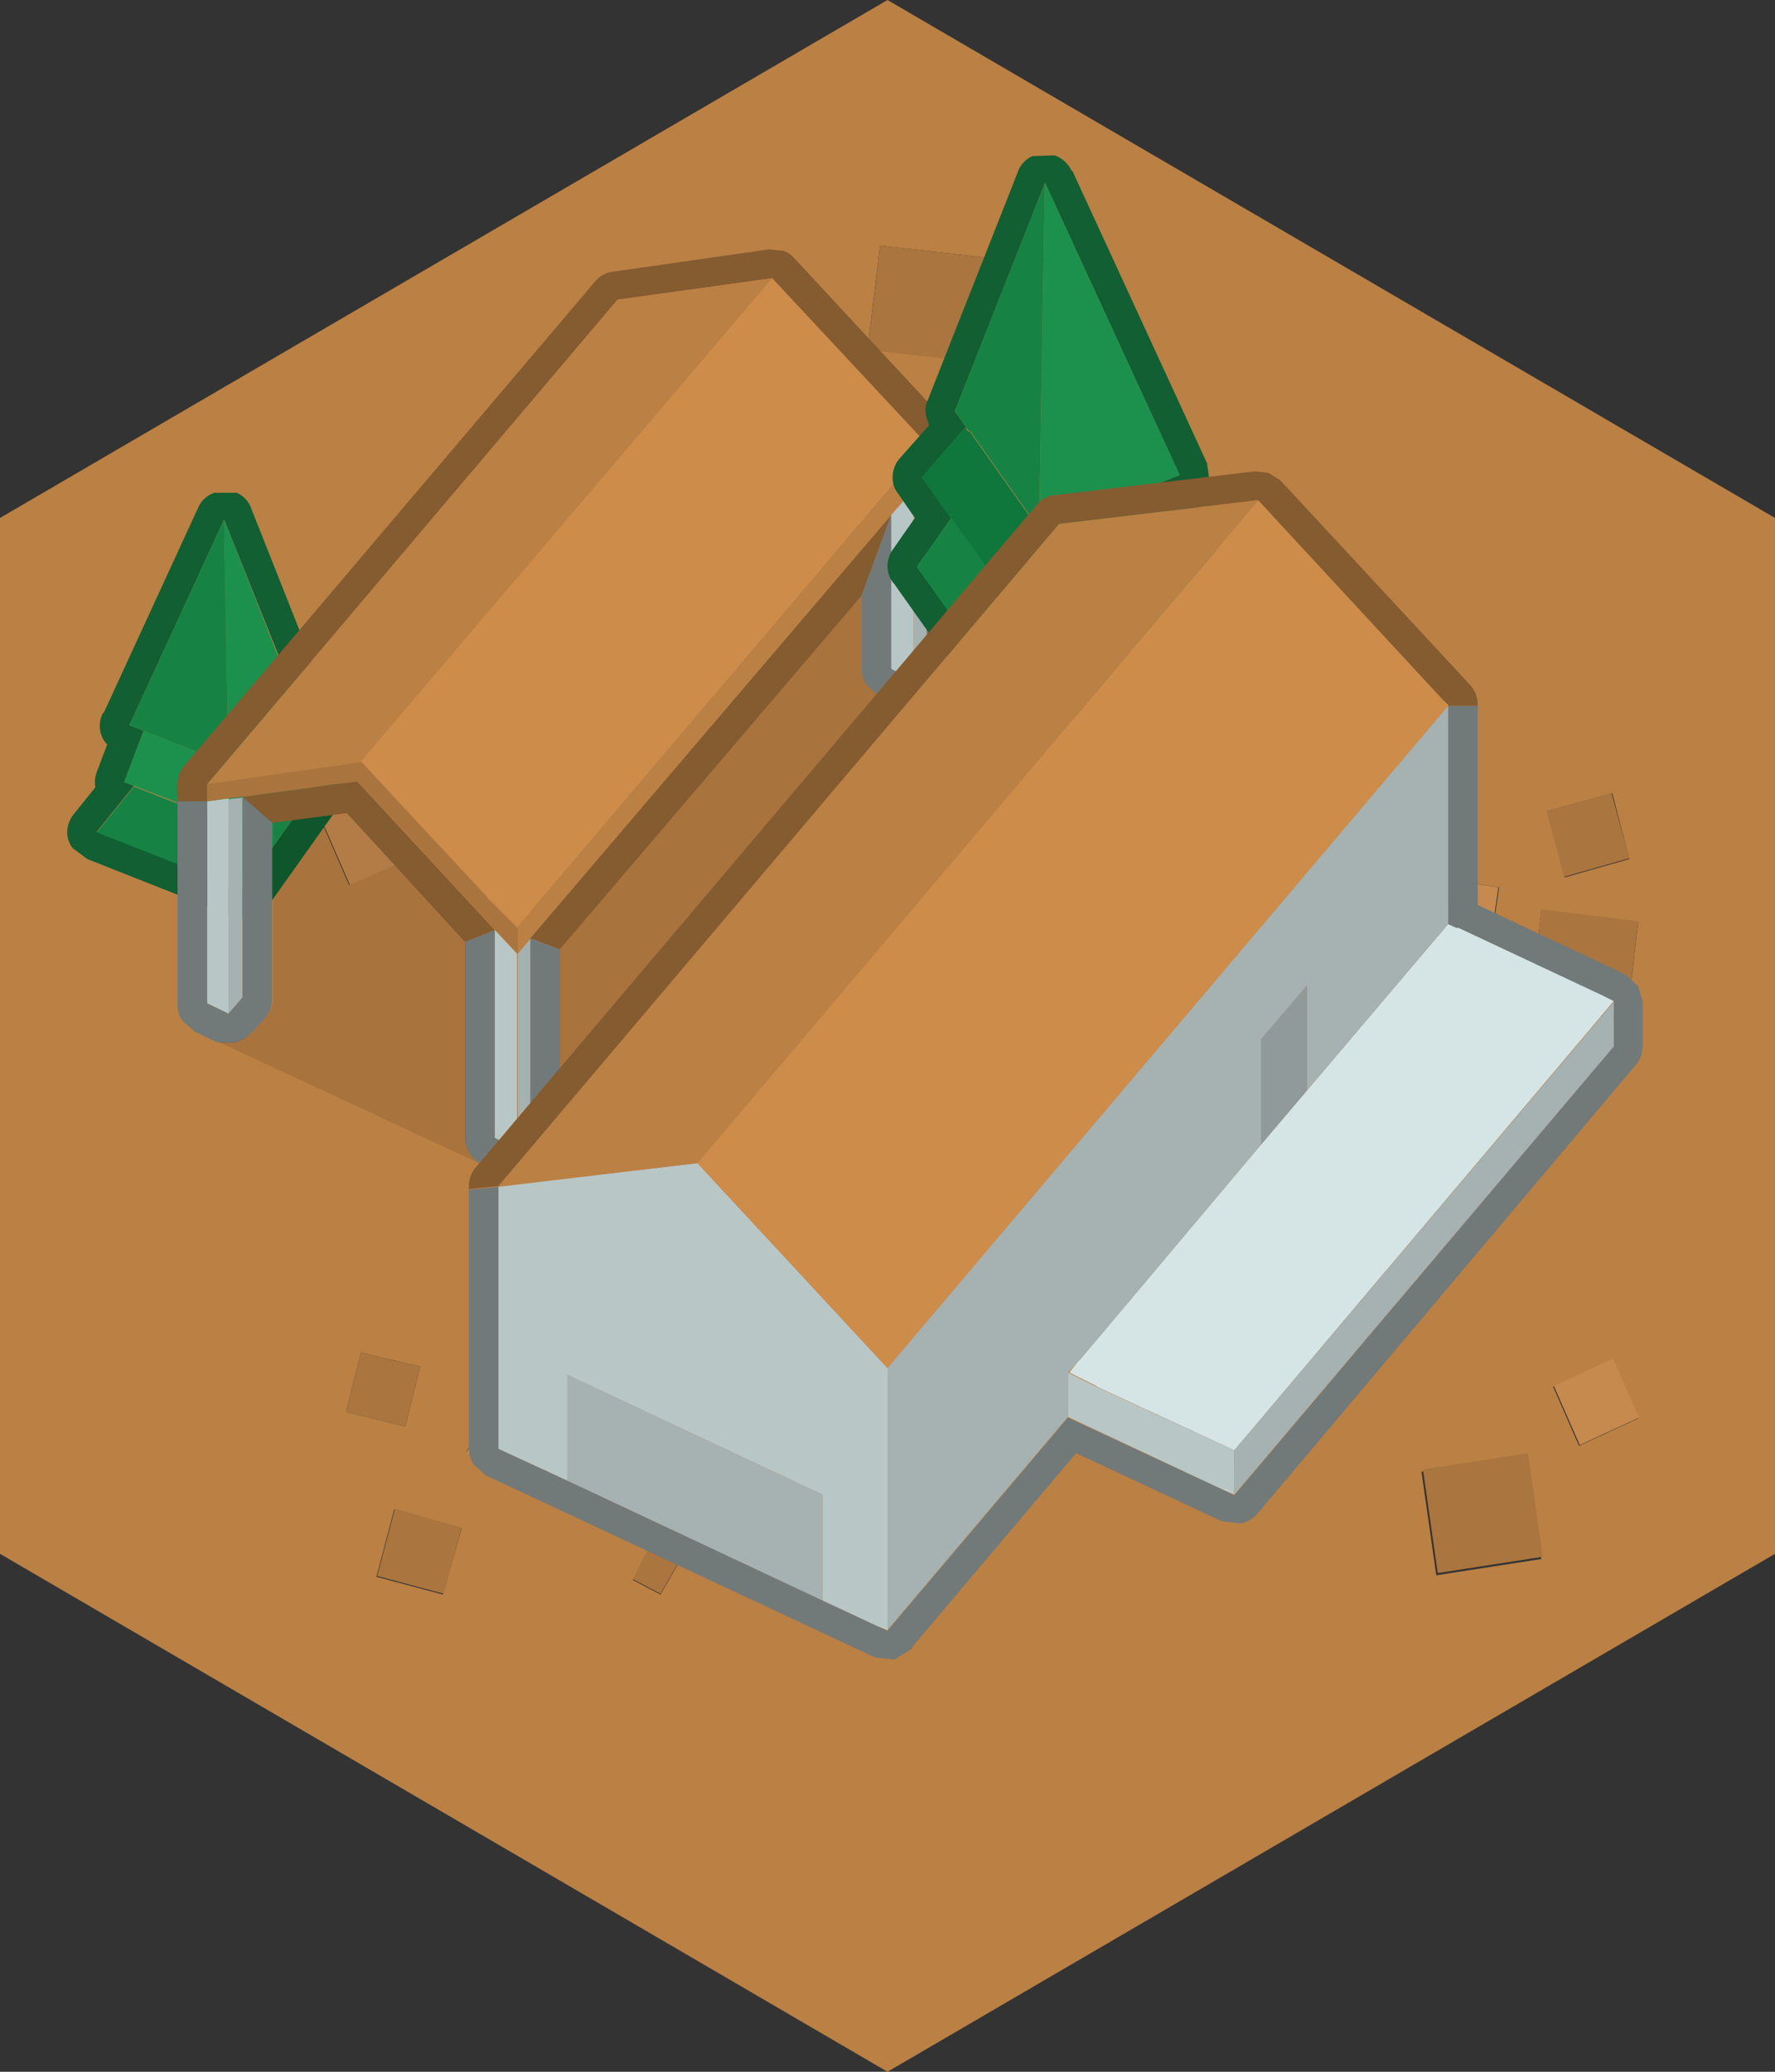 <svg xmlns="http://www.w3.org/2000/svg" viewBox="0 0 120 140"><rect x="0" y="0" width="120" height="140" fill="#333333" stroke="none"/><defs><style>.cls-1{fill:#bb8044;}.cls-2{fill:#aa753e;}.cls-3{fill:#c68a4e;}.cls-4{fill:#115f32;}.cls-5{fill:#1b914d;}.cls-6{fill:#168344;}.cls-7{fill:#855b30;}.cls-8{fill:#cd8c4a;}.cls-9{fill:#a6b1b1;}.cls-10{fill:#b9c6c6;}.cls-11{fill:#727979;}.cls-12{fill-opacity:0.1;}.cls-13{fill:#aa743e;}.cls-14{fill:#10773c;}.cls-15{fill:#ffc144;}.cls-16{fill:#d5e5e5;}.cls-17{fill:#d9d9d9;}.cls-18{fill:#fdfdfd;}.cls-19{fill:#ad832e;}.cls-20{fill:#aeaeae;}.cls-21{fill:#909a9a;}</style></defs><title>Asset 139</title><g id="Layer_2" data-name="Layer 2"><g id="Layer_1-2" data-name="Layer 1"><path class="cls-1" d="M110.75,95.85l-1.75-4-4,1.85,1.75,4,4-1.85m-73.6-47.5L34.6,45.1l-3.25,2.6L34,51l3.2-2.6M59.5,16.6l-.85,7,7.15.8.8-7-7.1-.8m-3.65,11-.7-4.35L50.8,24l.7,4.35,4.35-.7M23.6,46.45l3.85-2.8L24.6,39.9l-3.75,2.8,2.75,3.75m-3,6.45,3,6.9,6.85-3-3.05-6.9-6.8,3M27.4,96.4l1-4.05-4-.95-1,4,4,1M11.75,54.3l.85,2.1,2-.95-.85-2.05-2,.9M41.7,95,35.1,91.4l-3.55,6.7,6.55,3.5L41.7,95m64.05-35.7,4.4-1.25L109,53.6l-4.4,1.2,1.2,4.45m-7.65.25-.4,3.15,3.15.4.45-3.1-3.2-.45M94.3,86H89.7l0,4.55H94.3V86m9.15-17.9,6.55.75.75-6.55-6.55-.8-.75,6.6m-16.2,12.2,2.9,1.2,1.25-2.9-3-1.25-1.2,3m16,18-7.1,1.1,1,7,7.1-1.1-1-7m-24-6.75L76.85,97.6,83,100l2.45-6.1L79.3,91.45M120,35v70L60,140,0,105V35L60,0l60,35M31.2,103.25,26.65,102l-1.2,4.55,4.5,1.2,1.25-4.45m11.55,3.45,1.9,1,1.15-2-2-1-1,2"/><path class="cls-2" d="M59.5,16.6l7.1.8-.8,7.05-7.15-.8.85-7M37.15,48.35,34,51l-2.6-3.25,3.25-2.6,2.55,3.25M23.6,46.45,20.85,42.7l3.75-2.8,2.85,3.75-3.85,2.8M11.75,54.3l2-.9.85,2.05-2,.95-.85-2.1M27.4,96.4l-4-1,1-4,4,.95-1,4.05m78.35-37.15-1.2-4.45,4.4-1.2,1.2,4.4-4.4,1.25m-2.3,8.8.75-6.6,6.55.8L110,68.8l-6.55-.75M94.3,86V90.5H89.75l0-4.55h4.6m-15,5.5,6.15,2.45L83,100l-6.15-2.4,2.45-6.15m24,6.75,1,7-7.1,1.1-1-7,7.1-1.1m-60.5,8.5,1-2,2,1-1.15,2-1.9-1M31.2,103.25,30,107.7l-4.5-1.2,1.2-4.55,4.55,1.3"/><path class="cls-3" d="M55.85,27.6l-4.35.7L50.8,24l4.35-.7.7,4.35M20.65,52.9l6.8-3,3.05,6.9-6.85,3-3-6.9M41.7,95l-3.6,6.65-6.55-3.5,3.55-6.7L41.7,95M98.1,59.5l3.2.45-.45,3.1-3.15-.4.4-3.15M87.25,80.25l1.2-3,3,1.25-1.25,2.9-2.9-1.2m23.5,15.6-4,1.85-1.75-4,4-1.85,1.75,4"/><path class="cls-4" d="M10,49.5l-.3-.1L8.4,52.85l.65.25-2.5,3.1,8.9,3.5,0,0,1,.35,4.8-6.75-1.6-2.3L21,49.1,19,46.7l.5-.75L15.15,35.1,8.75,49l1.25.5M7,48.2l6.4-13.9a1.81,1.81,0,0,1,1.1-1l1.5,0A1.82,1.82,0,0,1,17,34.4l4.3,10.85.15.9-.05.35,1.15,1.3A2,2,0,0,1,23,49a1.84,1.84,0,0,1-.35,1.25l-.55.8.8,1.15a2,2,0,0,1,.35,1.15L22.9,54.5l-4.8,6.75a2,2,0,0,1-1,.75,2.05,2.05,0,0,1-1.25,0l-1-.35-.6-.3-8.35-3.3L4.9,57.3a1.77,1.77,0,0,1-.35-1.2A2,2,0,0,1,5,55L6.45,53.2a1.87,1.87,0,0,1,.1-1.05l.7-1.85-.1-.1a1.84,1.84,0,0,1-.4-1,1.91,1.91,0,0,1,.2-1m12-1.5-.15.2h-.05l.2-.2"/><path class="cls-5" d="M19,46.7l-.2.2L15.7,51.25v0l.45,4.6,3.5-4.85,1.6,2.3-4.8,6.75-.55-4.3L9.05,53.1l-.65-.25L9.7,49.4l.3.1,5.45,2.15-.3-16.55L19.45,46l-.5.75"/><path class="cls-6" d="M19,46.7,21,49.1l-1.35,1.95-3.5,4.85-.45-4.6v0l3.05-4.35h.05l.15-.2M10,49.5,8.75,49l6.4-13.9.3,16.55L10,49.5m6.45,10.6-1-.35,0,0-8.9-3.5,2.5-3.1,6.85,2.7.55,4.3"/><path class="cls-7" d="M14,54.15H12V53a1.89,1.89,0,0,1,.5-1.3L40.25,19a1.85,1.85,0,0,1,1.25-.65L52,16.85l.95.1a1.69,1.69,0,0,1,.75.5L64.1,28.65A1.83,1.83,0,0,1,64.65,30v2h-2V30L52.2,18.8,41.75,20.25,14,53v1.15M35.85,63.4l24.4-28.6-2,5.45-20.4,23.9-2-.75M18.4,55.6l-2-1.75,7.75-1.05,9.3,10.05-2,.8-8-8.7-5,.65"/><path class="cls-1" d="M14,53,41.75,20.25,52.2,18.8,24.45,51.55l-7,1L14,53M62.65,30v2l-.9,1.1-1.5,1.7L35.85,63.4,35,64.45v-1.7l.9-1v-.05l25.9-30.5v0l.9-1.1"/><path class="cls-8" d="M62.65,30l-.9,1.1v0l-25.9,30.5v.05l-.9,1-2-2-.1-.15-8.45-9.05L52.2,18.8,62.65,30"/><path class="cls-9" d="M35,64.45l.9-1.05V76.45L35,77.6V64.45M61.75,33.1l.9-1.1V44.85l-.9,1.1V33.1M16.4,53.85V67.4l-.95,1.1V54l.95-.1"/><path class="cls-10" d="M60.25,34.8l1.5-1.7V46l-1.5-.75V34.8M15.45,68.5,14,67.8V54.15l1.45-.2V68.5m18-5.65,1.5,1.6V77.6l-1.5-.7V62.85"/><path class="cls-11" d="M33.45,62.85V76.9l1.5.7.9-1.15V63.4l2,.75v12.3a2.05,2.05,0,0,1-.4,1.25l-.9,1.15-1.1.7L34.1,79.4l-1.5-.7a2.09,2.09,0,0,1-.8-.7,1.89,1.89,0,0,1-.35-1.1V63.65l2-.8M12,54.15h2V67.8l1.45.7.95-1.1V53.85l2,1.75V67.4A2,2,0,0,1,18,68.7L17,69.8a2.38,2.38,0,0,1-1.15.65l-1.1,0-.05-.05-.1,0-1.45-.7-.85-.75a2,2,0,0,1-.3-1V54.15M62.65,32h2V44.85l-.45,1.3-.9,1.1-.15.2-.95.45-1.35-.15L59.35,47l-.8-.75a2,2,0,0,1-.3-1v-5l2-5.45V45.2l1.5.75.9-1.1V32"/><path class="cls-12" d="M63.15,47.45l-26.6,31.4.9-1.15a2.05,2.05,0,0,0,.4-1.25V64.15l20.4-23.9v5a2,2,0,0,0,.3,1l.8.75,1.5.75,1.35.15.95-.45M32.6,78.7,14.75,70.4l1.1,0A2.38,2.38,0,0,0,17,69.8L18,68.7a2,2,0,0,0,.45-1.3V55.6l5-.65,8.05,8.7V76.9A1.89,1.89,0,0,0,31.8,78a2.09,2.09,0,0,0,.8.7"/><path class="cls-13" d="M14,54.15V53l3.4-.5,7.05-1L32.9,60.6l.1.15,2,2v1.7l-1.5-1.6L24.15,52.8,16.4,53.85l-.95.1-1.45.2"/><path class="cls-4" d="M78,32.8l1.75-.7-9.1-19.75L64.55,27.8l.75,1.05.25.3h0l-.2-.3-2.95,3.4L64.3,35,62,38.3l6.8,9.6,1.5-.55,0-.05,12.65-5L79.3,38l1-.35-1.85-5-.4.15M72.5,11.55,81.6,31.3l.15,1.05-.4.95-.4.4,1.2,3.2a1.85,1.85,0,0,1,0,1.35l2.3,2.8a2,2,0,0,1,.45,1.15,2.07,2.07,0,0,1-.3,1.2l-.95.75-14.1,5.6-1.3.1a2,2,0,0,1-1-.8l-6.8-9.6A1.77,1.77,0,0,1,60,38.3a2,2,0,0,1,.35-1.15L61.85,35l-1.1-1.6a1.73,1.73,0,0,1-.4-1.25,1.92,1.92,0,0,1,.5-1.2l1.95-2.2-.2-.7a1.54,1.54,0,0,1,.1-.95l6.1-15.45a1.82,1.82,0,0,1,1-1.1l1.5-.05a2,2,0,0,1,1.15,1.05"/><path class="cls-14" d="M65.55,29.15,69.9,35.3v.05l-.65,6.55-5-6.9-1.95-2.75,2.95-3.4.2.3h0"/><path class="cls-6" d="M65.55,29.15l-.25-.3-.75-1.05,6.1-15.45-.4,23.5L78,32.8l.4-.15,1.85,5-1,.35-9.7,3.8-.8,6.15L62,38.3,64.3,35l5,6.9.65-6.55V35.3l-4.35-6.15"/><path class="cls-5" d="M68.8,47.9l.8-6.15L79.3,38l3.6,4.35-12.65,5,0,.05-1.5.55M78,32.8l-7.75,3.05.4-23.5,9.1,19.75L78,32.8"/><path class="cls-7" d="M31.7,80.4v-.25a1.89,1.89,0,0,1,.5-1.3L70.1,34.1a1.75,1.75,0,0,1,1.3-.65l13.45-1.6.9.1.8.5L99.4,46.3a2,2,0,0,1,.5,1.35v.05h-2v-.05l-.4-.4L85.05,33.8,71.6,35.4,33.7,80.15v0l-2,.2"/><path class="cls-11" d="M31.7,80.4l2-.2V97.9l4.65,2.15,17.25,8.1,3.75,1.75.65.3v0l12.2-14.4,10.55,4.9.7.35L109.1,70.7v-3l-.5-.25-.2-.1-4.9-2.3-4.9-2.3-.15,0-.55-.25V47.7h2V61.15l4.45,2.1,4.9,2.3h0l.2.1.5.25.8.75.3,1v3a2,2,0,0,1-.45,1.3L85,102.3a2.11,2.11,0,0,1-1.1.65l-1.3-.15-9.85-4.6-11,13-.15.25-1.15.7-1.3-.15L32.85,99.7l-.8-.7a1.89,1.89,0,0,1-.35-1.1V80.4"/><path class="cls-10" d="M33.7,80.2v0L47.15,78.6,60,92.45v17.7l-.65-.25-3.75-1.75V101L38.35,92.9v7.15L33.7,97.9V80.2M72.9,93.1l1,.5.3.15L83.45,98v3l-.7-.3L72.2,95.75v-3l.7.35"/><path class="cls-1" d="M33.7,80.15,71.6,35.4l13.45-1.6-.35.45-37.2,44-.35.35v0L33.7,80.15"/><path class="cls-15" d="M97.5,47.25l.4.4v.05l-.4-.45M47.15,78.6v0l.35-.35-.35.4"/><path class="cls-8" d="M47.15,78.6l.35-.4L84.7,34.25l.35-.4V33.8L97.5,47.25l.4.45L60,92.45,47.15,78.6"/><path class="cls-16" d="M74,93.6l-1-.5h0l-.7-.35h0L73,91.9,85.25,77.35l3.1-3.65L97.9,62.45l.55.25.15,0,4.9,2.3,4.9,2.3.2.1.5.25L83.45,98l-9.2-4.25L74,93.6"/><path class="cls-17" d="M74,93.6l-1-.5h0l1,.5m8.8,7.05.7.3v0l-.7-.35M60,110.15v0l-.65-.3.65.25"/><path class="cls-18" d="M73,91.9l-.75.85h0l.8-.85"/><path class="cls-9" d="M73,91.9l-.8.85v3L60,110.15V92.45L97.9,47.7V62.45L88.35,73.7V66.6l-3.1,3.65v7.1L73,91.9M83.45,98,109.1,67.7v3L83.45,101V98M55.6,108.15l-17.25-8.1V92.9L55.6,101v7.15"/><path class="cls-19" d="M84.7,34.25l.35-.45v.05l-.35.4"/><path class="cls-20" d="M109.1,70.65v0L83.45,101v0l25.65-30.3"/><path class="cls-21" d="M88.35,73.7l-3.1,3.65v-7.1l3.1-3.65v7.1"/></g></g></svg>